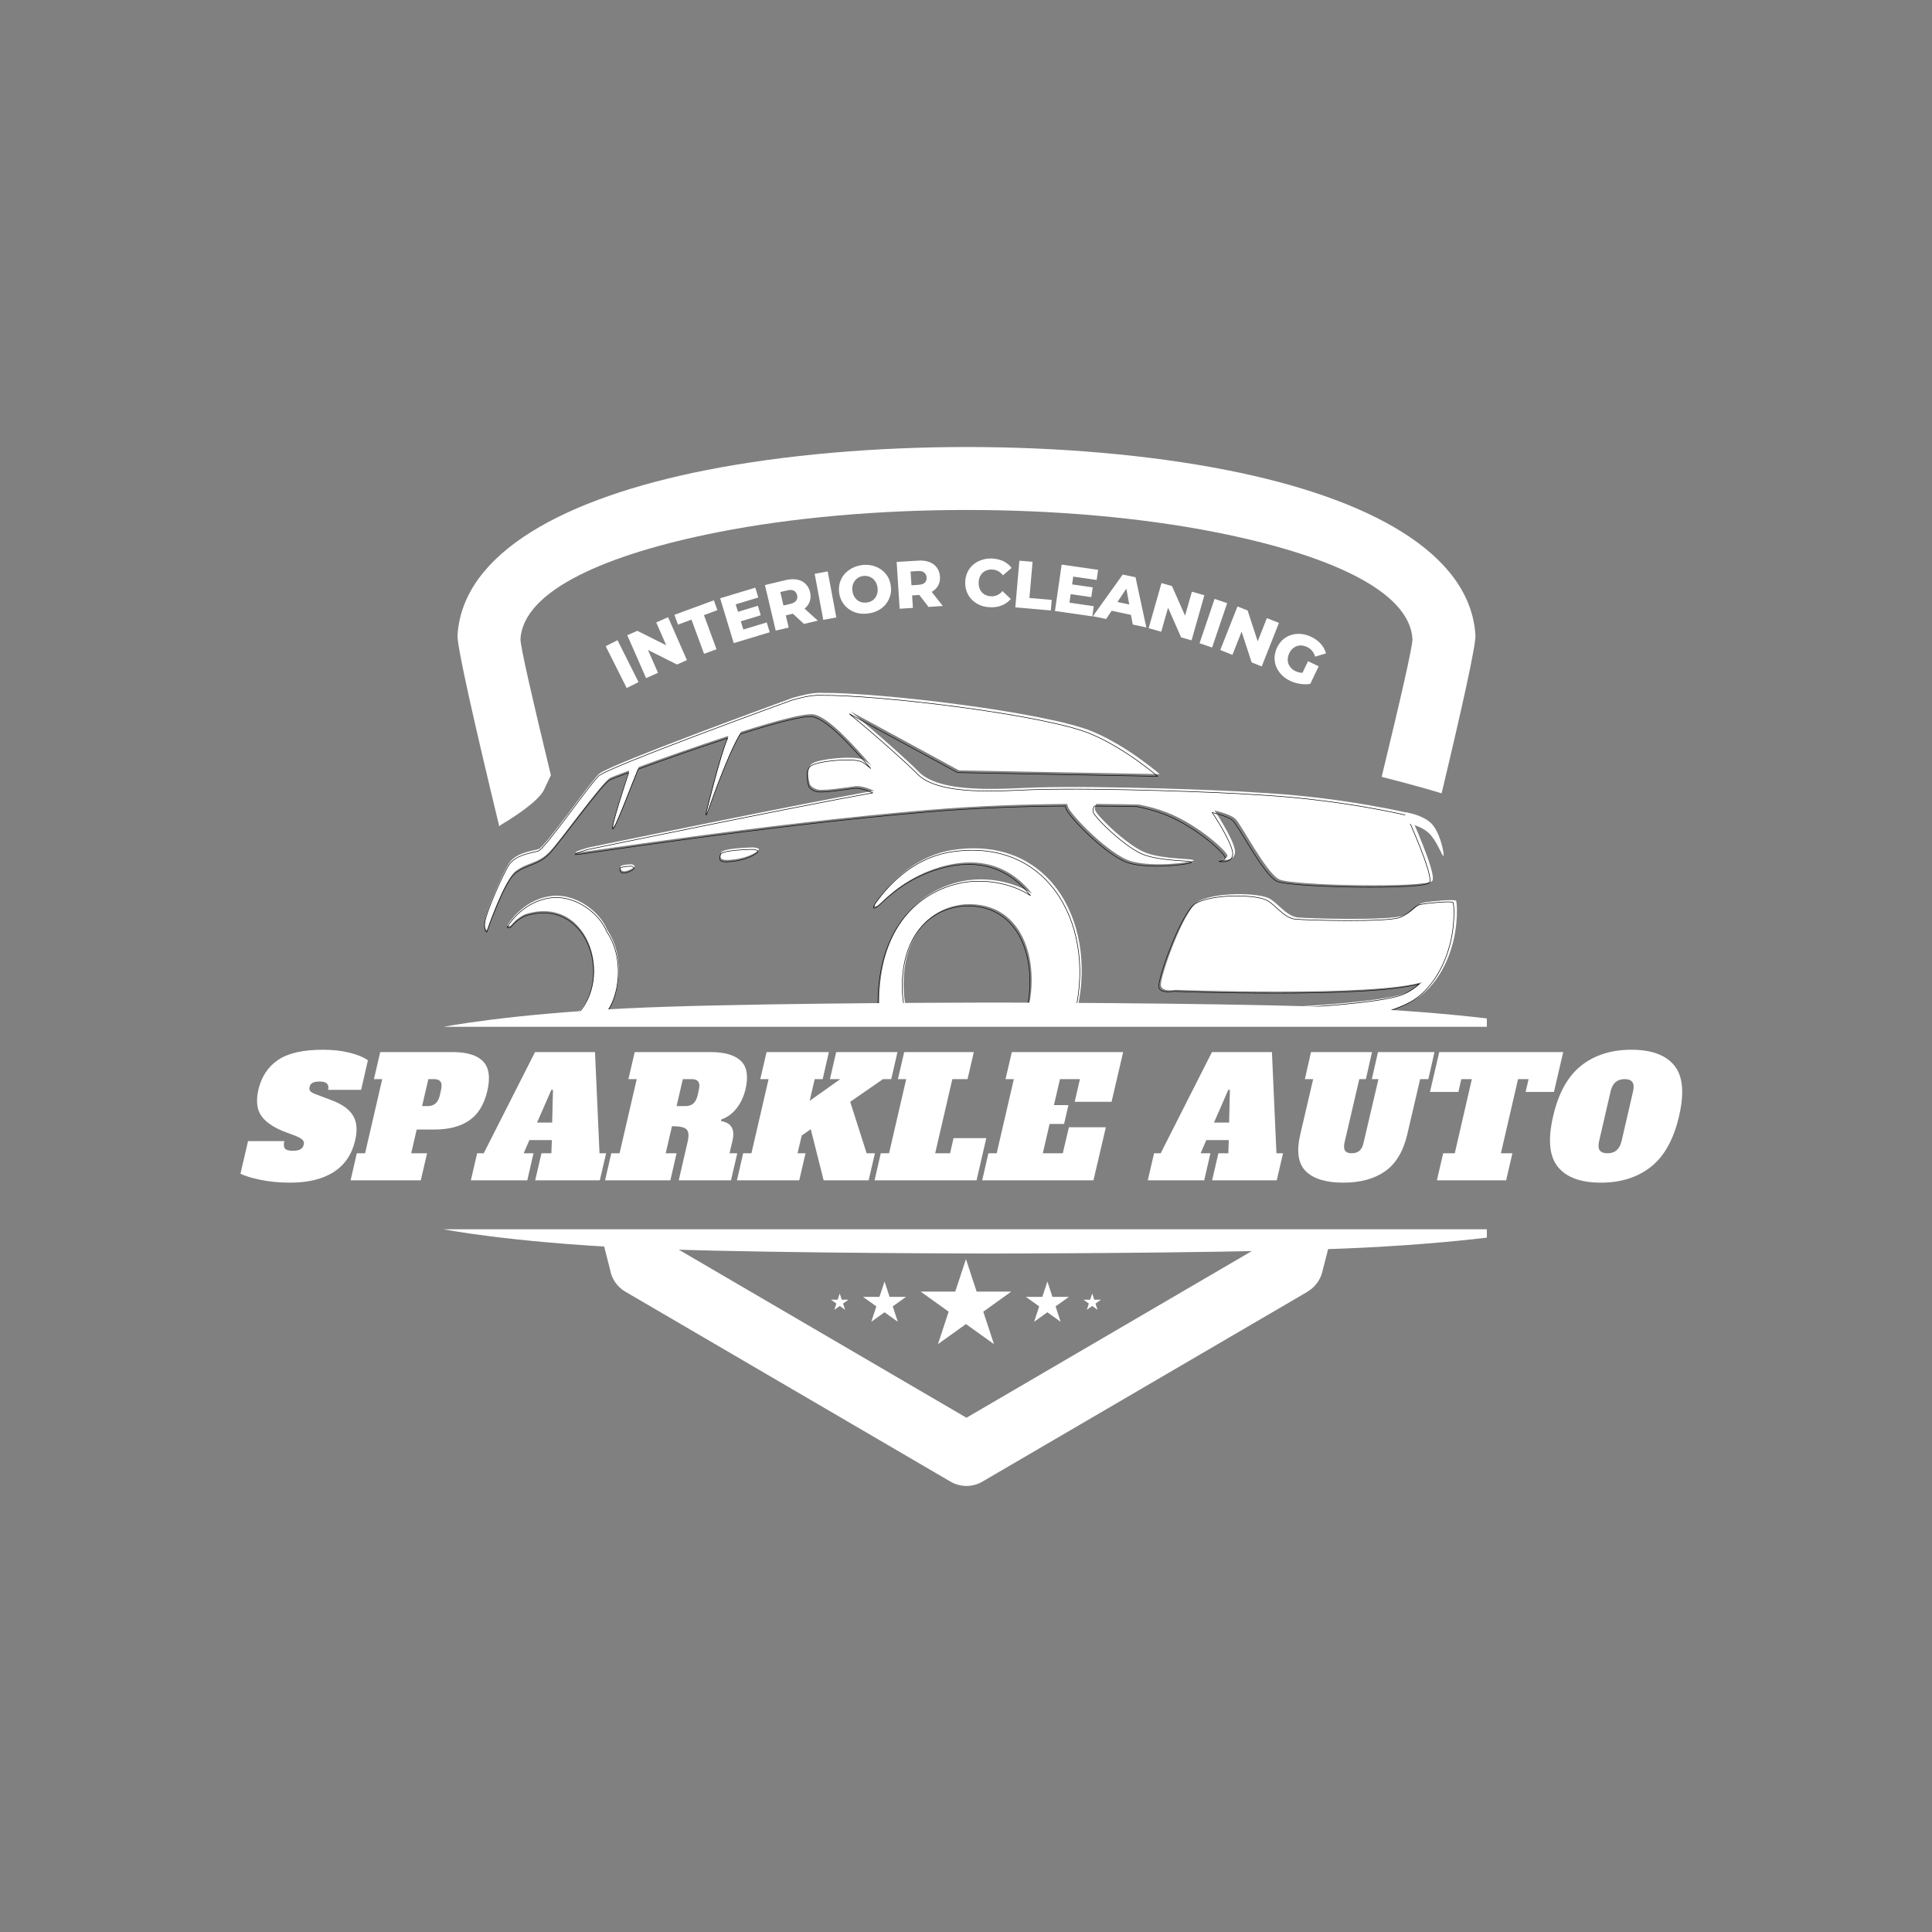 <svg xmlns="http://www.w3.org/2000/svg" xmlns:xlink="http://www.w3.org/1999/xlink" width="500" zoomAndPan="magnify" viewBox="0 0 375 375" height="500" preserveAspectRatio="xMidYMid meet" version="1.0"><rect x="0" y="0" width="375" height="375" fill="#808080" stroke="none"/><defs><g/><clipPath id="9e0e3bbe9c"><path d="M 88.398 86.766 L 286.785 86.766 L 286.785 288.422 L 88.398 288.422 Z M 88.398 86.766 " clip-rule="nonzero"/></clipPath><clipPath id="9c73cae0c3"><path d="M 86.094 238.57 L 288.594 238.57 L 288.594 243.645 L 86.094 243.645 Z M 86.094 238.57 " clip-rule="nonzero"/></clipPath><clipPath id="107b8551a9"><path d="M 86.094 194.273 L 288.594 194.273 L 288.594 199.352 L 86.094 199.352 Z M 86.094 194.273 " clip-rule="nonzero"/></clipPath><clipPath id="6174e09777"><path d="M 178.695 244.398 L 196.293 244.398 L 196.293 260.898 L 178.695 260.898 Z M 178.695 244.398 " clip-rule="nonzero"/></clipPath><clipPath id="d744da519e"><path d="M 210.277 251.055 L 213.688 251.055 L 213.688 254.266 L 210.277 254.266 Z M 210.277 251.055 " clip-rule="nonzero"/></clipPath><clipPath id="4f9591d435"><path d="M 161.242 251 L 165 251 L 165 255 L 161.242 255 Z M 161.242 251 " clip-rule="nonzero"/></clipPath></defs><path fill="#ffffff" d="M 146.301 164.484 C 146.301 164.484 140.234 164.562 139.988 165.504 C 139.75 166.434 139.445 167.227 142.609 166.797 C 145.773 166.375 147.516 165.012 147.297 164.793 C 147.074 164.562 146.301 164.484 146.301 164.484 Z M 122.621 167.754 C 122.621 167.754 120.473 167.789 120.43 168.238 C 120.387 168.688 120.551 169.188 121.344 169.094 C 122.137 168.988 123.312 168.344 123.172 168.098 C 123.023 167.852 122.621 167.754 122.621 167.754 Z M 101.867 177.477 C 114.738 173.281 119.766 191.504 110.707 197.766 C 113.414 197.898 115.41 198.273 116.816 197.242 C 119.969 194.934 121.816 186.277 117.852 180.492 C 116.586 177.18 111.824 173.117 106.57 173.98 C 101.137 174.879 98.453 179.664 98.453 179.664 C 98.453 179.664 98.453 179.664 98.945 179.742 C 99.27 179.797 99.688 178.57 101.867 177.477 Z M 187.406 175.512 C 199.242 174.969 202.125 187.859 199.168 197.359 L 208.75 197.242 C 213.379 180.355 204.559 162.207 185.242 164.934 C 176.805 166.121 171.902 172.621 170.27 174.836 C 169.297 176.16 169.953 176.27 171.031 175.227 C 172.656 173.648 176.383 170.105 182.484 168.305 C 190.508 165.938 196.383 168.422 200.355 173.492 C 196.859 171.16 191.355 169.98 186.355 171.129 C 176.535 173.375 169.867 182.547 170.742 196.93 C 170.816 198.102 176.344 197.191 176.344 197.191 C 176.344 197.191 175.418 195.035 175.387 191.375 C 175.301 182.414 179.77 176.129 187.406 175.512 Z M 252.77 195.297 C 252.77 195.297 268.113 194.477 272.578 192.848 C 273.965 192.348 275.105 191.531 276.016 190.652 C 266.16 193.531 228.203 192.129 228.203 192.129 C 228.203 192.129 225.441 192.645 225.32 191.199 C 225.203 189.75 228.828 179.043 231.785 175.613 C 233.832 173.234 243.461 173.066 246.246 174.336 C 247.871 175.078 249.656 177.824 251.848 178.066 C 254.039 178.309 270.031 178.707 272.344 177.719 C 274.656 176.73 274.98 175.461 276.32 175.203 C 277.656 174.945 282.246 174.496 282.605 174.824 C 282.84 175.031 283.094 179.602 281.762 183.867 C 281.441 185.016 279.43 191.578 273.957 194.387 C 267.953 197.477 260.891 197.723 260.891 197.723 Z M 94.5 180.598 C 94.5 180.598 97.848 170.797 100.082 169.094 C 102.312 167.387 104.398 167.648 106.598 165.418 C 108.785 163.188 116.938 151.66 118.523 150.93 C 118.809 150.801 120.137 150.285 122.141 149.543 C 121.297 152.113 118.621 160.305 119.031 160.508 C 119.449 160.715 122.77 151.754 123.98 148.867 C 128.496 147.219 135.148 144.863 141.406 142.824 C 139.934 146.094 137.148 157.648 137.148 157.648 C 137.148 157.648 137.148 157.648 137.25 157.828 C 137.312 157.945 141 146.77 143.836 142.047 C 150.57 139.91 156.43 138.328 158.008 138.672 C 160.953 139.316 165.629 144.578 169.25 148.734 C 168.535 148.109 167.891 147.617 167.441 147.422 C 165.695 146.648 159.125 147.258 157.664 148.188 C 156.203 149.125 157.215 152.285 157.215 152.285 C 157.215 152.285 157.664 153.023 158.781 153.262 C 159.891 153.508 164.195 152.855 165.984 152.609 C 167.062 152.465 168.613 153.023 169.664 153.484 C 154.707 156.129 114.223 164.508 114.223 164.508 C 114.223 164.508 111.383 165.277 111.766 165.52 C 111.984 165.656 147.977 159.926 180.309 157.195 C 189.859 156.387 199.242 156.102 207.137 156.047 C 207.18 156.219 207.227 156.402 207.289 156.594 C 207.816 158.133 215.324 165.969 219.629 167.184 C 223.93 168.398 231.844 167.348 231.684 166.98 C 231.516 166.613 226.039 166.824 222.512 165.559 C 218.977 164.301 212.891 158.336 212.566 157.238 C 212.43 156.785 212.578 156.371 212.793 156.047 C 215.953 156.062 218.75 156.109 221.062 156.164 C 222.848 156.508 224.719 156.996 226.484 157.688 C 232.816 160.164 238.418 165.52 238.254 166.129 C 238.094 166.734 237.039 166.824 237.039 166.824 C 237.039 166.824 239.512 167.387 239.719 165.477 C 239.883 163.902 236.902 159.004 235.719 157.305 C 236.895 157.586 238.996 158.176 239.801 158.941 C 240.934 160.043 245.762 169.418 248.277 170.676 C 250.793 171.934 277.129 172.383 278.027 170.957 C 278.914 169.539 273.559 157.852 273.559 157.852 C 273.559 157.852 261.512 154.926 246.086 153.957 C 245.137 153.895 244.16 153.832 243.156 153.777 C 243.051 153.773 242.953 153.758 242.84 153.754 C 237.602 153.402 214.805 152.469 201.25 152.844 C 194.945 153.023 182.387 154.254 178.168 149.648 C 176.988 148.359 170.066 142.141 165.094 138.094 L 186.148 149.531 L 225.105 150.262 C 225.105 150.262 218.855 144.82 212.039 141.98 C 203.074 138.242 170.578 134.363 159.59 134.492 C 159.074 134.449 158.473 134.48 157.852 134.562 L 157.848 134.562 C 155.859 134.812 153.707 135.508 153.707 135.508 C 153.707 135.508 118.195 148.414 116.297 150.199 C 114.387 151.984 105.863 164.402 104.523 164.809 C 103.184 165.215 100.098 165.504 98.762 167.613 C 97.965 168.863 95.297 174.488 94.324 177.809 C 93.664 180.082 94.5 180.598 94.5 180.598 " fill-opacity="1" fill-rule="evenodd"/><path stroke-linecap="round" transform="matrix(0.046, 0, 0, -0.046, 86.093, 288.421)" fill="none" stroke-linejoin="round" d="M 1305 2686.038 C 1305 2686.038 1173.512 2684.345 1168.178 2663.942 C 1163.013 2643.793 1156.409 2626.607 1224.99 2635.92 C 1293.57 2645.063 1331.332 2674.609 1326.59 2679.35 C 1321.764 2684.345 1305 2686.038 1305 2686.038 Z M 791.747 2615.179 C 791.747 2615.179 745.179 2614.417 744.248 2604.681 C 743.317 2594.945 746.873 2584.109 764.06 2586.141 C 781.248 2588.426 806.733 2602.395 803.685 2607.729 C 800.467 2613.062 791.747 2615.179 791.747 2615.179 Z M 341.909 2404.463 C 620.888 2495.387 729.855 2100.454 533.511 1964.746 C 592.185 1961.868 635.451 1953.741 665.931 1976.091 C 734.257 2026.124 774.305 2213.727 688.368 2339.107 C 660.935 2410.897 557.726 2498.942 443.848 2480.233 C 326.076 2460.761 267.909 2357.054 267.909 2357.054 C 267.909 2357.054 267.909 2357.054 278.577 2355.361 C 285.605 2354.176 294.664 2380.759 341.909 2404.463 Z M 2195.955 2447.047 C 2452.497 2458.814 2514.982 2179.441 2450.889 1973.551 L 2658.578 1976.091 C 2758.909 2342.07 2567.73 2735.394 2149.05 2676.302 C 1966.168 2650.566 1859.91 2509.694 1824.519 2461.692 C 1803.437 2432.993 1817.661 2430.623 1841.03 2453.227 C 1876.251 2487.429 1957.024 2564.214 2089.274 2603.242 C 2263.181 2654.545 2390.521 2600.702 2476.628 2490.815 C 2400.85 2541.356 2281.554 2566.923 2173.18 2542.034 C 1960.326 2493.355 1815.799 2294.576 1834.764 1982.863 C 1836.373 1957.466 1956.177 1977.191 1956.177 1977.191 C 1956.177 1977.191 1936.111 2023.923 1935.434 2103.248 C 1933.571 2297.455 2030.431 2433.67 2195.955 2447.047 Z M 3612.695 2018.251 C 3612.695 2018.251 3945.268 2036.029 4042.043 2071.332 C 4072.1 2082.168 4096.823 2099.862 4116.55 2118.91 C 3902.935 2056.516 3080.222 2086.909 3080.222 2086.909 C 3080.222 2086.909 3020.362 2075.734 3017.737 2107.058 C 3015.197 2138.466 3093.768 2370.515 3157.862 2444.845 C 3202.227 2496.403 3410.932 2500.043 3471.3 2472.529 C 3506.522 2456.444 3545.215 2396.929 3592.713 2391.68 C 3640.212 2386.431 3986.84 2377.796 4036.963 2399.214 C 4087.086 2420.633 4094.114 2448.147 4123.155 2453.735 C 4152.111 2459.322 4251.595 2469.058 4259.384 2461.946 C 4264.464 2457.46 4269.968 2358.409 4241.096 2265.962 C 4234.153 2241.072 4190.55 2098.846 4071.931 2037.976 C 3941.797 1971.011 3788.718 1965.678 3788.718 1965.678 Z M 182.226 2336.821 C 182.226 2336.821 254.786 2549.229 303.216 2586.141 C 351.561 2623.136 396.773 2617.464 444.441 2665.804 C 491.855 2714.144 668.555 2963.972 702.93 2979.803 C 709.111 2982.597 737.898 2993.772 781.332 3009.857 C 763.044 2954.152 705.047 2776.623 713.937 2772.22 C 722.997 2767.733 794.964 2961.94 821.211 3024.503 C 919.086 3060.229 1063.275 3111.278 1198.912 3155.47 C 1166.992 3084.611 1106.625 2834.19 1106.625 2834.19 C 1106.625 2834.19 1106.625 2834.19 1108.826 2830.296 C 1110.181 2827.756 1190.107 3069.965 1251.575 3172.317 C 1397.542 3218.625 1524.543 3252.912 1558.748 3245.462 C 1622.588 3231.493 1723.935 3117.458 1802.421 3027.381 C 1786.927 3040.927 1772.957 3051.594 1763.22 3055.827 C 1725.374 3072.589 1582.963 3059.382 1551.298 3039.234 C 1519.632 3018.915 1541.561 2950.427 1541.561 2950.427 C 1541.561 2950.427 1551.298 2934.426 1575.513 2929.262 C 1599.558 2923.929 1692.862 2938.066 1731.639 2943.4 C 1755.007 2946.532 1788.62 2934.426 1811.396 2924.436 C 1487.205 2867.123 609.712 2685.53 609.712 2685.53 C 609.712 2685.53 548.158 2668.852 556.456 2663.603 C 561.197 2660.64 1341.323 2784.834 2042.115 2844.011 C 2249.126 2861.535 2452.497 2867.715 2623.61 2868.9 C 2624.542 2865.175 2625.558 2861.196 2626.912 2857.048 C 2638.342 2823.693 2801.073 2653.868 2894.377 2627.539 C 2987.595 2601.21 3159.132 2623.983 3155.66 2631.941 C 3152.02 2639.899 3033.316 2635.327 2956.861 2662.757 C 2880.237 2690.017 2748.325 2819.29 2741.298 2843.08 C 2738.335 2852.9 2741.552 2861.874 2746.209 2868.9 C 2814.705 2868.562 2875.326 2867.546 2925.45 2866.361 C 2964.143 2858.911 3004.698 2848.328 3042.968 2833.344 C 3180.214 2779.67 3301.627 2663.603 3298.071 2650.397 C 3294.599 2637.274 3271.739 2635.327 3271.739 2635.327 C 3271.739 2635.327 3325.334 2623.136 3329.821 2664.535 C 3333.377 2698.652 3268.776 2804.814 3243.122 2841.64 C 3268.607 2835.545 3314.158 2822.761 3331.599 2806.168 C 3356.153 2782.295 3460.802 2579.114 3515.327 2551.854 C 3569.853 2524.594 4140.681 2514.858 4160.154 2545.758 C 4179.374 2576.49 4063.295 2829.788 4063.295 2829.788 C 4063.295 2829.788 3802.18 2893.197 3467.829 2914.193 C 3447.255 2915.547 3426.088 2916.902 3404.328 2918.087 C 3402.042 2918.172 3399.926 2918.51 3397.47 2918.595 C 3283.931 2926.214 2789.812 2946.448 2496.017 2938.32 C 2359.363 2934.426 2087.158 2907.759 1995.717 3007.571 C 1970.147 3035.509 1820.117 3170.285 1712.335 3257.991 L 2168.692 3010.111 L 3013.08 2994.28 C 3013.08 2994.28 2877.612 3112.209 2729.868 3173.756 C 2535.556 3254.774 1831.208 3338.84 1593.039 3336.047 C 1581.863 3336.978 1568.824 3336.301 1555.362 3334.523 L 1555.277 3334.523 C 1512.181 3329.105 1465.53 3314.035 1465.53 3314.035 C 1465.53 3314.035 695.818 3034.323 654.67 2995.634 C 613.268 2956.945 428.523 2687.816 399.482 2679.011 C 370.442 2670.207 303.554 2663.942 274.598 2618.226 C 257.326 2591.136 199.498 2469.227 178.416 2397.267 C 164.107 2347.996 182.226 2336.821 182.226 2336.821 Z M 182.226 2336.821 " stroke="#000000" stroke-width="2.268" stroke-opacity="1" stroke-miterlimit="10"/><g clip-path="url(#9e0e3bbe9c)"><path fill="#ffffff" d="M 96.902 160.379 C 92.215 140.977 88.676 125.418 88.805 123.297 C 89.812 107.203 109.816 96.629 136.984 91.27 C 152.191 88.266 169.898 86.766 187.633 86.766 C 205.363 86.766 223.062 88.262 238.27 91.27 C 265.398 96.625 285.375 107.188 286.383 123.297 C 286.496 125.18 283.719 137.648 279.816 153.984 C 276.488 152.969 272.426 151.867 268.18 150.789 C 271.742 136.113 274.234 125.27 274.16 124.012 C 273.574 114.602 257.656 107.59 235.922 103.301 C 221.363 100.422 204.484 98.984 187.633 98.984 C 170.781 98.984 153.898 100.43 139.332 103.301 C 117.559 107.602 101.613 114.613 101.027 124.012 C 100.953 125.266 103.406 135.949 106.926 150.465 L 105.59 153.293 C 104.621 155.359 100.234 158.312 97.363 160.023 C 97.207 160.117 97.055 160.234 96.902 160.379 Z M 184.398 287.527 L 121.367 250.707 C 119.727 249.746 118.695 248.145 118.406 246.398 C 118.18 245.504 117.652 243.438 116.891 240.457 L 129.461 240.309 L 129.738 241.387 L 187.59 275.184 L 245.449 241.387 L 246.082 238.914 L 258.73 238.762 C 257.438 243.828 256.656 246.867 256.645 246.914 C 256.223 248.566 255.168 249.887 253.805 250.684 L 253.816 250.707 L 190.684 287.582 C 188.672 288.762 186.266 288.656 184.398 287.527 " fill-opacity="1" fill-rule="nonzero"/></g><path fill="#ffffff" d="M 274.008 160 C 274.129 160.043 276.504 160.551 277.859 162.273 C 279.223 164 279.926 166.207 280.172 166.129 C 280.418 166.047 279.523 161.238 277.598 159.613 C 275.672 157.992 272.766 157.668 272.766 157.668 C 272.766 157.668 272.688 159.375 272.766 159.531 C 272.848 159.699 274.008 160 274.008 160 " fill-opacity="1" fill-rule="evenodd"/><path fill="#ffffff" d="M 258.762 168.828 C 258.762 168.828 253.887 159.016 254.188 158.152 C 254.484 157.281 255.32 157.953 255.609 158.281 C 255.902 158.613 259.406 168.902 259.172 169 C 258.934 169.098 258.762 168.828 258.762 168.828 Z M 265.828 169.527 C 265.828 169.527 260.953 159.715 261.254 158.844 C 261.555 157.98 262.395 158.648 262.684 158.98 C 262.969 159.305 266.473 169.594 266.242 169.695 C 266.008 169.793 265.828 169.527 265.828 169.527 Z M 272.664 169.227 C 272.664 169.227 268.539 160.133 268.91 159.332 C 269.27 158.527 270.062 159.145 270.328 159.453 C 270.59 159.758 273.301 169.293 273.059 169.387 C 272.816 169.48 272.664 169.227 272.664 169.227 Z M 252.203 168.633 C 252.203 168.633 246.676 159.129 246.922 158.242 C 247.16 157.367 248.043 157.984 248.359 158.301 C 248.668 158.613 252.848 168.668 252.621 168.777 C 252.395 168.891 252.203 168.633 252.203 168.633 " fill-opacity="1" fill-rule="evenodd"/><g clip-path="url(#9c73cae0c3)"><path fill="#ffffff" d="M 86.094 238.602 L 299.836 238.602 C 299.836 238.602 287.453 241.039 264.602 242.172 C 245.074 243.145 205.52 243.285 194.441 243.309 L 194.438 243.309 C 194.438 243.309 193.914 243.309 192.965 243.309 C 192.012 243.309 191.492 243.309 191.492 243.309 L 191.484 243.309 C 180.406 243.285 140.852 243.145 121.324 242.172 C 98.473 241.039 86.094 238.602 86.094 238.602 " fill-opacity="1" fill-rule="evenodd"/></g><g clip-path="url(#107b8551a9)"><path fill="#ffffff" d="M 86.094 199.305 L 299.836 199.305 C 299.836 199.305 287.453 196.867 264.602 195.734 C 245.074 194.762 205.52 194.621 194.441 194.598 L 194.438 194.598 C 194.438 194.598 193.914 194.598 192.965 194.598 C 192.012 194.598 191.492 194.598 191.492 194.598 L 191.484 194.598 C 180.406 194.621 140.852 194.762 121.324 195.734 C 98.473 196.867 86.094 199.305 86.094 199.305 " fill-opacity="1" fill-rule="evenodd"/></g><g clip-path="url(#6174e09777)"><path fill="#ffffff" d="M 187.492 244.398 L 189.566 250.699 L 196.289 250.699 L 190.852 254.594 L 192.93 260.898 L 187.492 257 L 182.055 260.898 L 184.133 254.594 L 178.695 250.699 L 185.414 250.699 L 187.492 244.398 " fill-opacity="1" fill-rule="nonzero"/></g><path fill="#ffffff" d="M 203.297 248.738 L 204.281 251.723 L 207.465 251.723 L 204.887 253.57 L 205.871 256.559 L 203.297 254.711 L 200.719 256.559 L 201.703 253.57 L 199.129 251.723 L 202.312 251.723 L 203.297 248.738 " fill-opacity="1" fill-rule="nonzero"/><g clip-path="url(#d744da519e)"><path fill="#ffffff" d="M 211.996 251.062 L 212.395 252.273 L 213.688 252.273 L 212.641 253.023 L 213.039 254.234 L 211.996 253.484 L 210.949 254.234 L 211.348 253.023 L 210.305 252.273 L 211.598 252.273 L 211.996 251.062 " fill-opacity="1" fill-rule="nonzero"/></g><g clip-path="url(#4f9591d435)"><path fill="#ffffff" d="M 162.988 251.062 L 163.387 252.273 L 164.68 252.273 L 163.637 253.023 L 164.035 254.234 L 162.988 253.484 L 161.945 254.234 L 162.344 253.023 L 161.297 252.273 L 162.59 252.273 L 162.988 251.062 " fill-opacity="1" fill-rule="nonzero"/></g><path fill="#ffffff" d="M 171.688 248.738 L 172.672 251.723 L 175.855 251.723 L 173.281 253.57 L 174.266 256.559 L 171.688 254.711 L 169.113 256.559 L 170.098 253.57 L 167.52 251.723 L 170.703 251.723 L 171.688 248.738 " fill-opacity="1" fill-rule="nonzero"/><g fill="#ffffff" fill-opacity="1"><g transform="translate(48.691, 229.098)"><g><path d="M 7.609 0.453 C 5.566 0.453 3.676 0.273 1.938 -0.078 C 0.195 -0.43 -1.117 -0.832 -2.016 -1.281 L -0.547 -7.609 L 6.5 -7.609 C 6.344 -6.953 6.379 -6.473 6.609 -6.172 C 6.848 -5.879 7.363 -5.734 8.156 -5.734 C 8.82 -5.734 9.316 -5.832 9.641 -6.031 C 9.973 -6.238 10.18 -6.539 10.266 -6.938 C 10.359 -7.281 10.289 -7.57 10.062 -7.812 C 9.844 -8.062 9.422 -8.316 8.797 -8.578 L 6.266 -9.531 C 4.117 -10.426 2.664 -11.484 1.906 -12.703 C 1.145 -13.922 1 -15.562 1.469 -17.625 C 2.07 -20.145 3.348 -22.062 5.297 -23.375 C 7.242 -24.688 10.148 -25.344 14.016 -25.344 C 15.867 -25.344 17.566 -25.156 19.109 -24.781 C 20.66 -24.406 21.863 -23.91 22.719 -23.297 L 21.406 -17.562 L 15 -17.562 C 15.238 -18.633 14.695 -19.172 13.375 -19.172 C 12.738 -19.172 12.27 -19.086 11.969 -18.922 C 11.664 -18.766 11.473 -18.484 11.391 -18.078 C 11.305 -17.711 11.391 -17.422 11.641 -17.203 C 11.898 -16.992 12.359 -16.773 13.016 -16.547 L 15.578 -15.578 C 17.648 -14.816 19.062 -13.82 19.812 -12.594 C 20.57 -11.363 20.719 -9.758 20.25 -7.781 C 19.633 -5.07 18.254 -3.02 16.109 -1.625 C 13.961 -0.238 11.129 0.453 7.609 0.453 Z M 7.609 0.453 "/></g></g></g><g fill="#ffffff" fill-opacity="1"><g transform="translate(70.254, 229.098)"><g><path d="M -1 -5.25 L 0.609 -5.25 L 3.938 -19.641 L 2.328 -19.641 L 3.547 -24.891 L 17.594 -24.891 C 20.352 -24.891 22.316 -24.297 23.484 -23.109 C 24.66 -21.93 24.945 -20.02 24.344 -17.375 C 23.727 -14.727 22.555 -12.812 20.828 -11.625 C 19.098 -10.445 16.859 -9.859 14.109 -9.859 L 10.625 -9.859 L 9.562 -5.25 L 12.641 -5.25 L 11.422 0 L -2.203 0 Z M 12.766 -14.406 C 14.004 -14.406 14.785 -15.086 15.109 -16.453 L 15.359 -17.594 C 15.523 -18.301 15.488 -18.816 15.25 -19.141 C 15.02 -19.473 14.598 -19.641 13.984 -19.641 L 12.891 -19.641 L 11.672 -14.406 Z M 12.766 -14.406 "/></g></g></g><g fill="#ffffff" fill-opacity="1"><g transform="translate(93.864, 229.098)"><g><path d="M 22.5 -5.25 L 23.781 -5.25 L 22.562 0 L 10.016 0 L 11.234 -5.25 L 13.156 -5.25 L 13.25 -7.812 L 8.891 -7.812 L 7.781 -5.25 L 9.688 -5.25 L 8.484 0 L -2.469 0 L -1.25 -5.25 L 0.031 -5.25 L 9.984 -24.891 L 21.625 -24.891 Z M 10.375 -11.203 L 13.312 -11.203 L 13.469 -17.562 L 13.156 -17.562 Z M 10.375 -11.203 "/></g></g></g><g fill="#ffffff" fill-opacity="1"><g transform="translate(119.65, 229.098)"><g><path d="M -1 -5.25 L 0.609 -5.25 L 3.938 -19.641 L 2.328 -19.641 L 3.547 -24.891 L 18.234 -24.891 C 20.992 -24.891 22.961 -24.32 24.141 -23.188 C 25.328 -22.062 25.633 -20.234 25.062 -17.703 C 24.719 -16.266 24.141 -15.023 23.328 -13.984 C 22.516 -12.941 21.52 -12.219 20.344 -11.812 L 20.312 -11.484 C 22.301 -11.172 23.039 -9.914 22.531 -7.719 L 21.953 -5.25 L 23.453 -5.25 L 22.234 0 L 12.094 0 L 13.828 -7.516 C 14.016 -8.348 14.035 -8.977 13.891 -9.406 C 13.754 -9.832 13.441 -10.117 12.953 -10.266 C 12.461 -10.422 11.738 -10.5 10.781 -10.5 L 9.562 -5.25 L 11.672 -5.25 L 10.469 0 L -2.203 0 Z M 13.406 -14.406 C 14.02 -14.406 14.52 -14.566 14.906 -14.891 C 15.289 -15.223 15.57 -15.742 15.75 -16.453 L 16 -17.594 C 16.164 -18.301 16.129 -18.816 15.891 -19.141 C 15.66 -19.473 15.238 -19.641 14.625 -19.641 L 12.891 -19.641 L 11.672 -14.406 Z M 13.406 -14.406 "/></g></g></g><g fill="#ffffff" fill-opacity="1"><g transform="translate(145.244, 229.098)"><g><path d="M 22.969 -5.25 L 24.578 -5.25 L 23.359 0 L 14.625 0 L 12.125 -9.922 L 10.375 -8.703 L 9.562 -5.25 L 11.109 -5.25 L 9.891 0 L -2.203 0 L -1 -5.25 L 0.609 -5.25 L 3.938 -19.641 L 2.328 -19.641 L 3.547 -24.891 L 15.641 -24.891 L 14.438 -19.641 L 12.891 -19.641 L 11.906 -15.422 L 17.859 -19.641 L 15.844 -19.641 L 17.062 -24.891 L 28.953 -24.891 L 27.75 -19.641 L 26.141 -19.641 L 19.781 -15.234 Z M 22.969 -5.25 "/></g></g></g><g fill="#ffffff" fill-opacity="1"><g transform="translate(171.957, 229.098)"><g><path d="M -2.203 0 L -1 -5.25 L 0.609 -5.25 L 3.938 -19.641 L 2.328 -19.641 L 3.547 -24.891 L 17.062 -24.891 L 15.844 -19.641 L 12.891 -19.641 L 9.562 -5.25 L 12.453 -5.25 L 13.125 -8.188 L 19.484 -8.188 L 17.594 0 Z M -2.203 0 "/></g></g></g><g fill="#ffffff" fill-opacity="1"><g transform="translate(192.848, 229.098)"><g><path d="M -2.203 0 L -1 -5.25 L 0.609 -5.25 L 3.938 -19.641 L 2.328 -19.641 L 3.547 -24.891 L 25.156 -24.891 L 22.906 -15.234 L 15.75 -15.234 L 16.766 -19.641 L 12.891 -19.641 L 11.719 -14.594 L 14.531 -14.594 L 13.688 -10.938 L 10.875 -10.938 L 9.562 -5.25 L 13.438 -5.25 L 14.625 -10.297 L 21.797 -10.297 L 19.391 0 Z M -2.203 0 "/></g></g></g><g fill="#ffffff" fill-opacity="1"><g transform="translate(215.658, 229.098)"><g/></g></g><g fill="#ffffff" fill-opacity="1"><g transform="translate(225.256, 229.098)"><g><path d="M 22.5 -5.25 L 23.781 -5.25 L 22.562 0 L 10.016 0 L 11.234 -5.25 L 13.156 -5.25 L 13.25 -7.812 L 8.891 -7.812 L 7.781 -5.25 L 9.688 -5.25 L 8.484 0 L -2.469 0 L -1.25 -5.25 L 0.031 -5.25 L 9.984 -24.891 L 21.625 -24.891 Z M 10.375 -11.203 L 13.312 -11.203 L 13.469 -17.562 L 13.156 -17.562 Z M 10.375 -11.203 "/></g></g></g><g fill="#ffffff" fill-opacity="1"><g transform="translate(251.042, 229.098)"><g><path d="M 9.703 0.453 C 6.348 0.453 3.922 -0.281 2.422 -1.75 C 0.93 -3.227 0.57 -5.617 1.344 -8.922 L 3.844 -19.641 L 2.234 -19.641 L 3.422 -24.891 L 15.266 -24.891 L 14.078 -19.641 L 12.797 -19.641 L 9.922 -7.297 C 9.773 -6.586 9.816 -6.066 10.047 -5.734 C 10.285 -5.41 10.711 -5.25 11.328 -5.25 C 11.941 -5.25 12.441 -5.41 12.828 -5.734 C 13.211 -6.066 13.477 -6.586 13.625 -7.297 L 16.516 -19.641 L 15.234 -19.641 L 16.422 -24.891 L 27.391 -24.891 L 26.203 -19.641 L 24.609 -19.641 L 22.109 -8.922 C 21.336 -5.617 19.898 -3.227 17.797 -1.75 C 15.703 -0.281 13.004 0.453 9.703 0.453 Z M 9.703 0.453 "/></g></g></g><g fill="#ffffff" fill-opacity="1"><g transform="translate(276.028, 229.098)"><g><path d="M 25.594 -17.156 L 20.094 -17.156 L 20.672 -19.641 L 18.625 -19.641 L 15.297 -5.25 L 17.531 -5.25 L 16.312 0 L 2.875 0 L 4.094 -5.25 L 6.344 -5.25 L 9.656 -19.641 L 7.609 -19.641 L 7.047 -17.156 L 1.531 -17.156 L 3.328 -24.891 L 27.391 -24.891 Z M 25.594 -17.156 "/></g></g></g><g fill="#ffffff" fill-opacity="1"><g transform="translate(300.981, 229.098)"><g><path d="M 9.734 0.453 C 5.828 0.453 3.047 -0.57 1.391 -2.625 C -0.266 -4.676 -0.566 -7.953 0.484 -12.453 C 1.523 -16.953 3.344 -20.223 5.938 -22.266 C 8.531 -24.316 11.773 -25.344 15.672 -25.344 C 19.578 -25.344 22.359 -24.316 24.016 -22.266 C 25.672 -20.223 25.973 -16.953 24.922 -12.453 C 23.879 -7.953 22.062 -4.676 19.469 -2.625 C 16.875 -0.57 13.629 0.453 9.734 0.453 Z M 11.047 -5.25 C 11.766 -5.25 12.348 -5.441 12.797 -5.828 C 13.242 -6.211 13.566 -6.805 13.766 -7.609 L 16 -17.281 C 16.188 -18.094 16.141 -18.688 15.859 -19.062 C 15.586 -19.445 15.094 -19.641 14.375 -19.641 C 13.645 -19.641 13.055 -19.445 12.609 -19.062 C 12.16 -18.688 11.836 -18.094 11.641 -17.281 L 9.406 -7.609 C 9.219 -6.785 9.258 -6.188 9.531 -5.812 C 9.812 -5.438 10.316 -5.25 11.047 -5.25 Z M 11.047 -5.25 "/></g></g></g><g fill="#ffffff" fill-opacity="1"><g transform="translate(120.83, 133.955)"><g><path d="M -3.266 -8.531 L -0.969 -9.688 L 3.109 -1.562 L 0.812 -0.406 Z M -3.266 -8.531 "/></g></g></g><g fill="#ffffff" fill-opacity="1"><g transform="translate(124.58, 131.985)"><g><path d="M 5.094 -12.188 L 8.75 -3.859 L 6.828 -3 L 1.188 -5.828 L 3.141 -1.391 L 0.828 -0.359 L -2.828 -8.688 L -0.875 -9.547 L 4.734 -6.734 L 2.797 -11.172 Z M 5.094 -12.188 "/></g></g></g><g fill="#ffffff" fill-opacity="1"><g transform="translate(133.981, 127.88)"><g><path d="M 0.234 -7.609 L -2.391 -6.641 L -3.078 -8.547 L 4.578 -11.359 L 5.266 -9.453 L 2.656 -8.484 L 5.094 -1.859 L 2.672 -0.984 Z M 0.234 -7.609 "/></g></g></g><g fill="#ffffff" fill-opacity="1"><g transform="translate(141.542, 125.095)"><g><path d="M 7.281 -4.281 L 7.859 -2.375 L 0.875 -0.266 L -1.766 -8.969 L 5.062 -11.031 L 5.641 -9.125 L 1.25 -7.797 L 1.703 -6.344 L 5.562 -7.516 L 6.109 -5.672 L 2.25 -4.5 L 2.734 -2.906 Z M 7.281 -4.281 "/></g></g></g><g fill="#ffffff" fill-opacity="1"><g transform="translate(149.692, 122.605)"><g><path d="M 4.203 -3.484 L 2.828 -3.156 L 3.391 -0.797 L 0.875 -0.203 L -1.219 -9.047 L 2.828 -10.016 C 3.641 -10.203 4.367 -10.234 5.016 -10.109 C 5.672 -9.992 6.211 -9.723 6.641 -9.297 C 7.078 -8.879 7.379 -8.336 7.547 -7.672 C 7.691 -7.035 7.672 -6.441 7.484 -5.891 C 7.305 -5.348 6.969 -4.875 6.469 -4.469 L 9.047 -2.141 L 6.359 -1.5 Z M 5.031 -7.078 C 4.926 -7.492 4.711 -7.785 4.391 -7.953 C 4.078 -8.117 3.664 -8.141 3.156 -8.016 L 1.766 -7.688 L 2.375 -5.078 L 3.766 -5.406 C 4.273 -5.531 4.633 -5.734 4.844 -6.016 C 5.062 -6.305 5.125 -6.66 5.031 -7.078 Z M 5.031 -7.078 "/></g></g></g><g fill="#ffffff" fill-opacity="1"><g transform="translate(158.906, 120.486)"><g><path d="M -0.781 -9.109 L 1.75 -9.578 L 3.422 -0.641 L 0.891 -0.172 Z M -0.781 -9.109 "/></g></g></g><g fill="#ffffff" fill-opacity="1"><g transform="translate(163.047, 119.621)"><g><path d="M 5.484 -0.547 C 4.535 -0.41 3.648 -0.492 2.828 -0.797 C 2.004 -1.109 1.328 -1.594 0.797 -2.25 C 0.273 -2.906 -0.047 -3.676 -0.172 -4.562 C -0.285 -5.469 -0.176 -6.301 0.156 -7.062 C 0.5 -7.832 1.023 -8.469 1.734 -8.969 C 2.441 -9.477 3.27 -9.801 4.219 -9.938 C 5.164 -10.062 6.051 -9.969 6.875 -9.656 C 7.695 -9.352 8.367 -8.875 8.891 -8.219 C 9.422 -7.57 9.742 -6.797 9.859 -5.891 C 9.984 -5.004 9.875 -4.176 9.531 -3.406 C 9.195 -2.633 8.676 -1.992 7.969 -1.484 C 7.258 -0.984 6.43 -0.672 5.484 -0.547 Z M 5.188 -2.672 C 5.645 -2.723 6.047 -2.879 6.391 -3.141 C 6.734 -3.41 6.984 -3.754 7.141 -4.172 C 7.305 -4.586 7.352 -5.047 7.281 -5.547 C 7.219 -6.055 7.051 -6.492 6.781 -6.859 C 6.52 -7.223 6.188 -7.488 5.781 -7.656 C 5.383 -7.82 4.957 -7.879 4.5 -7.828 C 4.039 -7.766 3.641 -7.598 3.297 -7.328 C 2.961 -7.055 2.711 -6.711 2.547 -6.297 C 2.391 -5.879 2.344 -5.414 2.406 -4.906 C 2.477 -4.406 2.645 -3.973 2.906 -3.609 C 3.176 -3.242 3.508 -2.977 3.906 -2.812 C 4.301 -2.656 4.727 -2.609 5.188 -2.672 Z M 5.188 -2.672 "/></g></g></g><g fill="#ffffff" fill-opacity="1"><g transform="translate(173.712, 118.212)"><g><path d="M 4.719 -2.734 L 3.328 -2.641 L 3.484 -0.219 L 0.906 -0.062 L 0.328 -9.141 L 4.469 -9.391 C 5.301 -9.453 6.031 -9.363 6.656 -9.125 C 7.281 -8.895 7.77 -8.535 8.125 -8.047 C 8.488 -7.566 8.691 -6.984 8.734 -6.297 C 8.773 -5.641 8.656 -5.055 8.375 -4.547 C 8.102 -4.047 7.688 -3.641 7.125 -3.328 L 9.281 -0.594 L 6.516 -0.406 Z M 6.141 -6.125 C 6.109 -6.551 5.945 -6.875 5.656 -7.094 C 5.375 -7.312 4.969 -7.406 4.438 -7.375 L 3.031 -7.281 L 3.203 -4.609 L 4.609 -4.703 C 5.141 -4.734 5.531 -4.867 5.781 -5.109 C 6.039 -5.359 6.16 -5.695 6.141 -6.125 Z M 6.141 -6.125 "/></g></g></g><g fill="#ffffff" fill-opacity="1"><g transform="translate(183.158, 117.677)"><g/></g></g><g fill="#ffffff" fill-opacity="1"><g transform="translate(186.784, 117.542)"><g><path d="M 5.453 0.328 C 4.492 0.305 3.641 0.082 2.891 -0.344 C 2.141 -0.77 1.555 -1.348 1.141 -2.078 C 0.734 -2.805 0.539 -3.625 0.562 -4.531 C 0.582 -5.445 0.816 -6.258 1.266 -6.969 C 1.723 -7.676 2.336 -8.219 3.109 -8.594 C 3.879 -8.977 4.742 -9.16 5.703 -9.141 C 6.523 -9.109 7.27 -8.938 7.938 -8.625 C 8.602 -8.312 9.145 -7.875 9.562 -7.312 L 7.891 -5.875 C 7.316 -6.602 6.609 -6.977 5.766 -7 C 5.273 -7.02 4.832 -6.926 4.438 -6.719 C 4.039 -6.508 3.734 -6.207 3.516 -5.812 C 3.297 -5.426 3.18 -4.977 3.172 -4.469 C 3.16 -3.957 3.254 -3.5 3.453 -3.094 C 3.648 -2.695 3.938 -2.383 4.312 -2.156 C 4.695 -1.938 5.133 -1.816 5.625 -1.797 C 6.469 -1.773 7.191 -2.113 7.797 -2.812 L 9.406 -1.281 C 8.945 -0.738 8.379 -0.328 7.703 -0.047 C 7.023 0.234 6.273 0.359 5.453 0.328 Z M 5.453 0.328 "/></g></g></g><g fill="#ffffff" fill-opacity="1"><g transform="translate(196.169, 117.816)"><g><path d="M 1.688 -8.984 L 4.25 -8.766 L 3.641 -1.75 L 7.969 -1.375 L 7.797 0.672 L 0.906 0.078 Z M 1.688 -8.984 "/></g></g></g><g fill="#ffffff" fill-opacity="1"><g transform="translate(203.877, 118.465)"><g><path d="M 8.422 -0.797 L 8.141 1.172 L 0.891 0.125 L 2.188 -8.875 L 9.266 -7.859 L 8.984 -5.891 L 4.438 -6.547 L 4.219 -5.031 L 8.219 -4.453 L 7.938 -2.562 L 3.938 -3.141 L 3.703 -1.484 Z M 8.422 -0.797 "/></g></g></g><g fill="#ffffff" fill-opacity="1"><g transform="translate(212.312, 119.645)"><g><path d="M 7.203 -0.297 L 3.453 -1.094 L 2.391 0.5 L -0.188 -0.031 L 5.609 -8.125 L 8.094 -7.594 L 10.188 2.141 L 7.562 1.578 Z M 6.875 -2.312 L 6.312 -5.391 L 4.578 -2.797 Z M 6.875 -2.312 "/></g></g></g><g fill="#ffffff" fill-opacity="1"><g transform="translate(222.08, 121.678)"><g><path d="M 11.688 -6.141 L 9.203 2.609 L 7.172 2.031 L 4.641 -3.719 L 3.312 0.938 L 0.875 0.25 L 3.359 -8.5 L 5.406 -7.922 L 7.938 -2.172 L 9.266 -6.828 Z M 11.688 -6.141 "/></g></g></g><g fill="#ffffff" fill-opacity="1"><g transform="translate(231.971, 124.557)"><g><path d="M 3.781 -8.312 L 6.219 -7.484 L 3.297 1.125 L 0.859 0.297 Z M 3.781 -8.312 "/></g></g></g><g fill="#ffffff" fill-opacity="1"><g transform="translate(236.008, 125.84)"><g><path d="M 12.234 -4.938 L 8.891 3.516 L 6.938 2.734 L 4.984 -3.234 L 3.203 1.266 L 0.844 0.328 L 4.188 -8.125 L 6.156 -7.344 L 8.109 -1.359 L 9.891 -5.859 Z M 12.234 -4.938 "/></g></g></g><g fill="#ffffff" fill-opacity="1"><g transform="translate(245.53, 129.607)"><g><path d="M 8.359 -1.266 L 10.422 -0.281 L 8.797 3.125 C 8.172 3.238 7.508 3.238 6.812 3.125 C 6.113 3.02 5.457 2.82 4.844 2.531 C 3.988 2.113 3.301 1.555 2.781 0.859 C 2.258 0.16 1.957 -0.602 1.875 -1.438 C 1.801 -2.27 1.957 -3.098 2.344 -3.922 C 2.738 -4.742 3.285 -5.383 3.984 -5.844 C 4.691 -6.301 5.484 -6.547 6.359 -6.578 C 7.234 -6.609 8.102 -6.414 8.969 -6 C 9.738 -5.633 10.363 -5.176 10.844 -4.625 C 11.332 -4.07 11.664 -3.457 11.844 -2.781 L 9.734 -2.156 C 9.473 -3.031 8.957 -3.648 8.188 -4.016 C 7.477 -4.359 6.805 -4.414 6.172 -4.188 C 5.535 -3.969 5.047 -3.504 4.703 -2.797 C 4.492 -2.336 4.398 -1.883 4.422 -1.438 C 4.441 -0.988 4.582 -0.582 4.844 -0.219 C 5.102 0.145 5.457 0.438 5.906 0.656 C 6.352 0.875 6.812 0.984 7.281 0.984 Z M 8.359 -1.266 "/></g></g></g></svg>